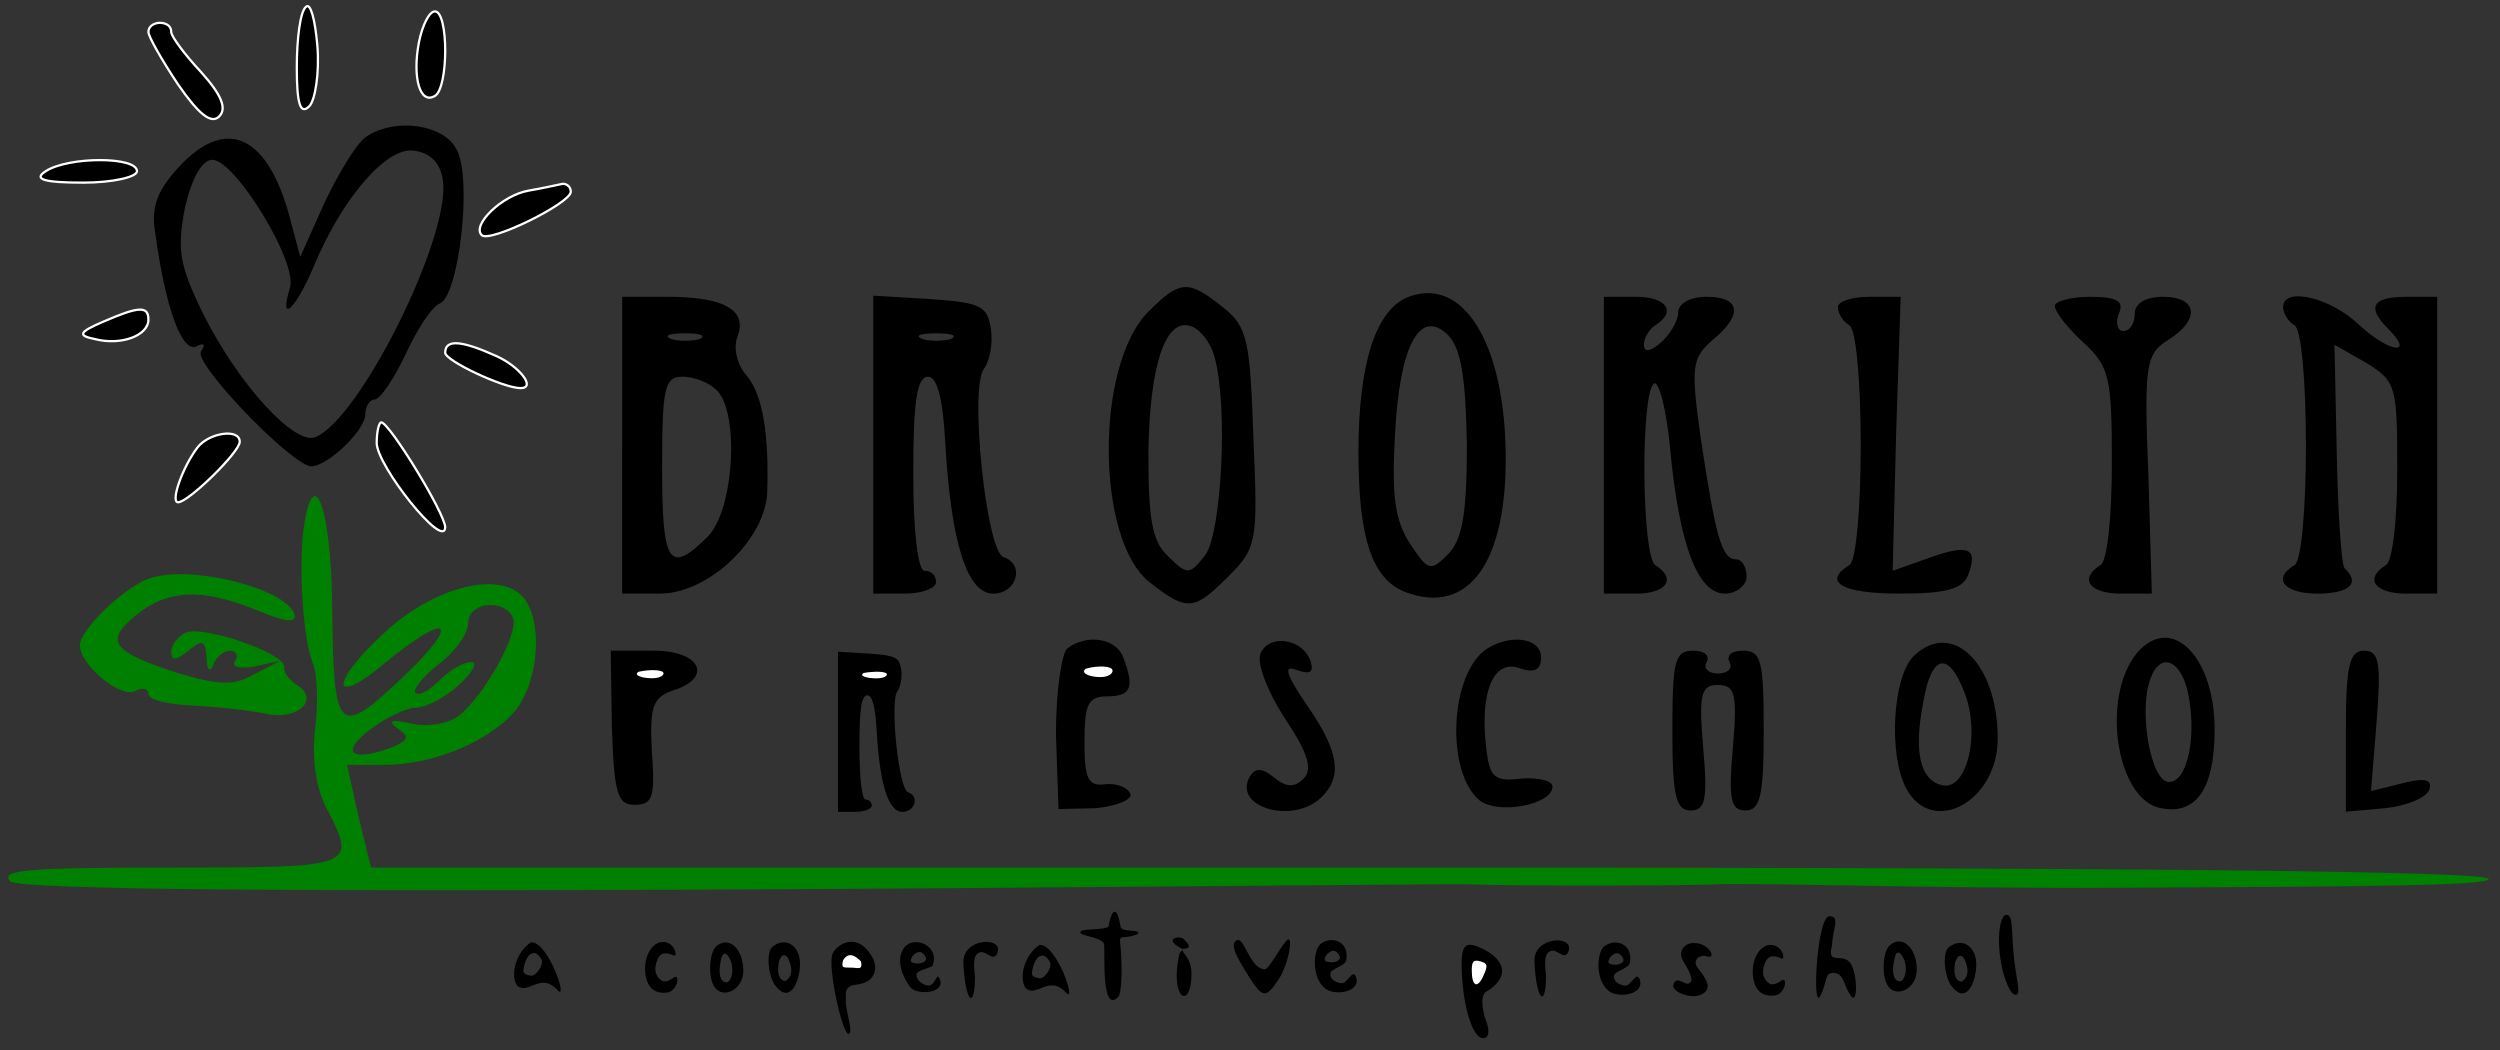 <?xml version="1.0" encoding="UTF-8" standalone="no"?>
<svg
   version="1.0"
   width="219pt"
   height="92pt"
   viewBox="0 0 219 92"
   preserveAspectRatio="xMidYMid meet"
   id="svg3056"
   sodipodi:docname="INIZNx01.svg"
   inkscape:version="1.2 (1:1.2+202206011327+fc4e4096c5)"
   xmlns:inkscape="http://www.inkscape.org/namespaces/inkscape"
   xmlns:sodipodi="http://sodipodi.sourceforge.net/DTD/sodipodi-0.dtd"
   xmlns="http://www.w3.org/2000/svg"
   xmlns:svg="http://www.w3.org/2000/svg">
  <rect x="0" y="0" width="219" height="92" fill="#333333" stroke="none"/>
  <defs
     id="defs3060">
    <inkscape:path-effect
       effect="powerstroke"
       id="path-effect8260"
       is_visible="true"
       lpeversion="1"
       offset_points="1.279,2.508"
       not_jump="true"
       sort_points="true"
       interpolator_type="CentripetalCatmullRom"
       interpolator_beta="0.75"
       start_linecap_type="round"
       linejoin_type="spiro"
       miter_limit="4"
       scale_width="1"
       end_linecap_type="round" />
    <inkscape:path-effect
       effect="simplify"
       id="path-effect8258"
       is_visible="true"
       lpeversion="1"
       steps="1"
       threshold="0.005"
       smooth_angles="0"
       helper_size="0"
       simplify_individual_paths="false"
       simplify_just_coalesce="false"
       step="1" />
    <inkscape:path-effect
       effect="powerstroke"
       id="path-effect8241"
       is_visible="true"
       lpeversion="1"
       offset_points="0.454,2.508"
       not_jump="true"
       sort_points="true"
       interpolator_type="CentripetalCatmullRom"
       interpolator_beta="0.75"
       start_linecap_type="round"
       linejoin_type="spiro"
       miter_limit="4"
       scale_width="1"
       end_linecap_type="round" />
    <inkscape:path-effect
       effect="simplify"
       id="path-effect8239"
       is_visible="true"
       lpeversion="1"
       steps="1"
       threshold="0.005"
       smooth_angles="0"
       helper_size="0"
       simplify_individual_paths="false"
       simplify_just_coalesce="false"
       step="1" />
    <marker
       style="overflow:visible"
       id="Dot"
       refX="0"
       refY="0"
       orient="auto"
       inkscape:stockid="Dot"
       markerWidth="5.667"
       markerHeight="5.667"
       viewBox="0 0 5.667 5.667"
       inkscape:isstock="true"
       inkscape:collect="always"
       preserveAspectRatio="xMidYMid">
      <path
         transform="scale(0.5)"
         style="fill:context-stroke;fill-rule:evenodd;stroke:context-stroke;stroke-width:1pt"
         d="M 5,0 C 5,2.76 2.76,5 0,5 -2.76,5 -5,2.76 -5,0 c 0,-2.76 2.3,-5 5,-5 2.76,0 5,2.24 5,5 z"
         id="Dot1"
         sodipodi:nodetypes="sssss" />
    </marker>
  </defs>
  <sodipodi:namedview
     id="namedview3058"
     pagecolor="#ffffff"
     bordercolor="#000000"
     borderopacity="0.25"
     inkscape:showpageshadow="2"
     inkscape:pageopacity="0.0"
     inkscape:pagecheckerboard="0"
     inkscape:deskcolor="#d1d1d1"
     inkscape:document-units="pt"
     showgrid="true"
     inkscape:zoom="2"
     inkscape:cx="114"
     inkscape:cy="83.25"
     inkscape:window-width="1920"
     inkscape:window-height="952"
     inkscape:window-x="0"
     inkscape:window-y="27"
     inkscape:window-maximized="1"
     inkscape:current-layer="g3054">
    <inkscape:grid
       type="xygrid"
       id="grid9535" />
  </sodipodi:namedview>
  <g
     transform="translate(0,92) scale(0.1,-0.1)"
     fill="#000000"
     stroke="none"
     id="g3054">
    <path
       d="M322 801 c-8 -4 -24 -30 -37 -57 l-22 -49 -8 30 c-19 76 -56 95 -99 48 -18 -20 -24 -34 -20 -57 9 -67 24 -107 37 -99 6 3 7 1 3 -5 -6 -10 71 -91 94 -100 12 -5 50 30 50 45 0 7 4 13 8 13 5 0 17 18 27 39 10 22 23 42 30 45 17 6 29 110 15 135 -11 22 -53 28 -78 12z m66 -39 c7 -49 -73 -210 -112 -225 -18 -7 -67 46 -98 108 -21 43 -23 56 -16 93 6 26 15 42 24 42 20 0 75 -90 68 -112 -10 -33 5 -19 21 19 25 60 64 105 88 101 14 -2 23 -11 25 -26z"
       id="path2958"
       style="fill:#000000;fill-opacity:1" />
    <path
       d="M1006 647 c-47 -47 -46 -200 1 -237 33 -26 39 -25 69 5 25 25 26 30 22 121 -3 86 -5 98 -27 115 -30 24 -37 24 -65 -4z m58 -40 c12 -44 6 -153 -8 -173 -14 -18 -16 -18 -33 -1 -14 13 -17 33 -17 90 1 77 15 120 38 111 8 -3 17 -15 20 -27z"
       id="path2964" />
    <path
       d="M1234 660 c-29 -11 -44 -59 -44 -136 0 -76 12 -112 42 -123 55 -20 88 27 87 121 -1 97 -37 156 -85 138z m51 -129 c0 -62 -4 -84 -17 -97 -15 -15 -17 -14 -33 10 -13 20 -16 42 -13 95 4 79 22 112 47 87 11 -12 15 -38 16 -95z"
       id="path2966" />
    <path
       d="M545 530 l0 -130 33 0 c42 0 91 46 94 87 2 52 -4 88 -18 104 -8 9 -12 24 -8 34 9 23 -11 35 -61 35 l-40 0 0 -130z m68 93 c-7 -2 -19 -2 -25 0 -7 3 -2 5 12 5 14 0 19 -2 13 -5z m15 -45 c20 -20 15 -105 -8 -128 -34 -34 -40 -24 -40 60 0 70 2 80 18 80 10 0 23 -5 30 -12z"
       id="path2968" />
    <path
       d="M765 530 l0 -130 28 0 c15 0 27 5 27 10 0 6 -4 10 -10 10 -6 0 -10 35 -10 85 0 62 3 85 13 85 8 0 13 -20 15 -57 5 -88 19 -133 42 -133 21 0 28 26 9 32 -15 5 -30 149 -17 165 5 7 8 22 6 35 -3 20 -9 23 -53 26 l-50 3 0 -131z m68 93 c-7 -2 -19 -2 -25 0 -7 3 -2 5 12 5 14 0 19 -2 13 -5z"
       id="path2970" />
    <path
       d="m 734.071,278.675 v -69.871 h 15.049 c 8.062,0 14.512,2.687 14.512,5.375 0,3.225 -2.15,5.375 -5.375,5.375 -3.225,0 -5.375,18.811 -5.375,45.685 0,33.323 1.612,45.685 6.987,45.685 4.3,0 6.987,-10.749 8.062,-30.636 2.687,-47.297 10.212,-71.483 22.574,-71.483 11.287,0 15.049,13.974 4.837,17.199 -8.062,2.687 -16.124,80.083 -9.137,88.682 2.687,3.762 4.3,11.824 3.225,18.811 -1.612,10.749 -4.837,12.362 -28.486,13.974 l -26.873,1.612 z m 36.548,49.984 c -3.762,-1.075 -10.212,-1.075 -13.437,0 -3.762,1.612 -1.075,2.687 6.45,2.687 7.525,0 10.212,-1.075 6.987,-2.687 z"
       id="path2970-3"
       style="stroke-width:0.537" />
    <path
       d="M1405 530 l0 -130 28 0 c27 0 36 13 17 25 -12 8 -13 152 -1 159 4 3 11 -23 14 -57 8 -84 24 -127 48 -127 10 0 19 7 19 15 0 8 -4 15 -9 15 -13 0 -18 20 -31 105 -9 64 -8 71 10 87 27 22 25 38 -5 38 -15 0 -25 -6 -25 -14 0 -7 -7 -19 -15 -26 -9 -8 -15 -9 -15 -2 0 6 5 14 10 17 19 12 10 25 -17 25 l-28 0 0 -130z"
       id="path2972" />
    <path
       d="M1610 651 c0 -6 5 -13 10 -16 6 -3 10 -50 10 -105 0 -55 -4 -102 -10 -105 -24 -15 -6 -25 44 -25 41 0 55 4 60 16 9 24 1 28 -35 15 l-31 -11 3 120 4 120 -27 0 c-16 0 -28 -4 -28 -9z"
       id="path2974" />
    <path
       d="M1800 652 c0 -5 11 -19 25 -32 23 -21 25 -31 25 -106 0 -46 -4 -86 -10 -89 -19 -12 -10 -25 18 -25 l27 0 -3 104 c-4 97 -2 106 17 118 29 18 26 38 -4 38 -16 0 -25 -6 -25 -15 0 -8 -4 -15 -10 -15 -5 0 -7 7 -4 15 5 11 -1 15 -25 15 -17 0 -31 -4 -31 -8z"
       id="path2976" />
    <path
       d="M2000 651 c0 -6 5 -13 10 -16 6 -3 10 -50 10 -105 0 -55 -4 -102 -10 -105 -20 -12 -9 -25 20 -25 28 0 38 9 24 22 -3 3 -6 49 -7 101 l-2 95 28 -16 c26 -16 27 -20 27 -94 0 -42 -4 -80 -10 -83 -19 -12 -10 -25 18 -25 l27 0 0 130 0 130 -27 0 c-30 0 -35 -9 -16 -28 24 -24 1 -21 -25 3 -26 25 -67 34 -67 16z"
       id="path2978" />
    <g
       id="g3587"
       style="mix-blend-mode:normal;fill:#000000;fill-opacity:1;stroke:#ffffff;stroke-width:2;stroke-linecap:butt;stroke-linejoin:miter;stroke-miterlimit:2;stroke-dasharray:none;stroke-opacity:1;paint-order:markers fill stroke;stroke-dashoffset:0">
      <path
         d="m 268,914 c -5,-4 -8,-28 -8,-53 0,-32 3,-42 11,-34 5,5 9,29 7,53 -2,23 -6,38 -10,34 z"
         id="path2952"
         style="fill:#000000;fill-opacity:1;stroke:#ffffff;stroke-width:2;stroke-linecap:butt;stroke-linejoin:miter;stroke-miterlimit:2;stroke-dasharray:none;stroke-opacity:1;paint-order:markers fill stroke;stroke-dashoffset:0" />
      <path
         d="m 367,883 c -6,-31 1,-55 14,-47 12,7 12,74 0,74 -5,0 -11,-12 -14,-27 z"
         id="path2954"
         style="fill:#000000;fill-opacity:1;stroke:#ffffff;stroke-width:2;stroke-linecap:butt;stroke-linejoin:miter;stroke-miterlimit:2;stroke-dasharray:none;stroke-opacity:1;paint-order:markers fill stroke;stroke-dashoffset:0" />
      <path
         d="m 130,892 c 0,-4 12,-25 26,-46 18,-26 29,-35 36,-28 7,7 2,19 -16,39 -14,15 -26,31 -26,35 0,5 -4,8 -10,8 -5,0 -10,-3 -10,-8 z"
         id="path2956"
         style="fill:#000000;fill-opacity:1;stroke:#ffffff;stroke-width:2;stroke-linecap:butt;stroke-linejoin:miter;stroke-miterlimit:2;stroke-dasharray:none;stroke-opacity:1;paint-order:markers fill stroke;stroke-dashoffset:0" />
      <path
         d="m 40,770 c -11,-7 -2,-10 33,-10 26,0 47,5 47,10 0,13 -60,13 -80,0 z"
         id="path2960"
         style="fill:#000000;fill-opacity:1;stroke:#ffffff;stroke-width:2;stroke-linecap:butt;stroke-linejoin:miter;stroke-miterlimit:2;stroke-dasharray:none;stroke-opacity:1;paint-order:markers fill stroke;stroke-dashoffset:0" />
      <path
         d="m 463,753 c -23,-4 -50,-30 -41,-39 7,-7 78,28 78,38 0,4 -3,7 -7,7 -5,-1 -18,-4 -30,-6 z"
         id="path2962"
         style="fill:#000000;fill-opacity:1;stroke:#ffffff;stroke-width:2;stroke-linecap:butt;stroke-linejoin:miter;stroke-miterlimit:2;stroke-dasharray:none;stroke-opacity:1;paint-order:markers fill stroke;stroke-dashoffset:0" />
      <path
         d="m 90,638 c -21,-9 -22,-12 -7,-15 23,-6 47,3 47,17 0,12 -8,12 -40,-2 z"
         id="path2980"
         style="fill:#000000;fill-opacity:1;stroke:#ffffff;stroke-width:2;stroke-linecap:butt;stroke-linejoin:miter;stroke-miterlimit:2;stroke-dasharray:none;stroke-opacity:1;paint-order:markers fill stroke;stroke-dashoffset:0" />
      <path
         d="m 390,611 c 0,-7 51,-31 66,-31 14,0 -1,19 -21,28 -31,14 -45,15 -45,3 z"
         id="path2982"
         style="fill:#000000;fill-opacity:1;stroke:#ffffff;stroke-width:2;stroke-linecap:butt;stroke-linejoin:miter;stroke-miterlimit:2;stroke-dasharray:none;stroke-opacity:1;paint-order:markers fill stroke;stroke-dashoffset:0" />
      <path
         d="m 330,532 c 0,-20 59,-94 60,-74 0,12 -49,92 -56,92 -2,0 -4,-8 -4,-18 z"
         id="path2984"
         style="fill:#000000;fill-opacity:1;stroke:#ffffff;stroke-width:2;stroke-linecap:butt;stroke-linejoin:miter;stroke-miterlimit:2;stroke-dasharray:none;stroke-opacity:1;paint-order:markers fill stroke;stroke-dashoffset:0" />
      <path
         d="m 173,528 c -13,-17 -24,-48 -17,-48 9,0 54,44 54,53 0,12 -27,8 -37,-5 z"
         id="path2986"
         style="fill:#000000;fill-opacity:1;stroke:#ffffff;stroke-width:2;stroke-linecap:butt;stroke-linejoin:miter;stroke-miterlimit:2;stroke-dasharray:none;stroke-opacity:1;paint-order:markers fill stroke;stroke-dashoffset:0" />
    </g>
    <path
       d="m 267,464 c -6,-35 -2,-103 7,-125 4,-9 5,-35 2,-58 -3,-26 1,-52 10,-69 27,-52 26,-52 -138,-52 -122,0 -149,-2 -139,-12 15,-16 1153.73,-2.77 1271.564,-2.527 67.827,-2.157 194.974,-1.157 218.35,-0.298 39,2 189.086,-3.84 364.086,-2.84 204,1 317,1.665 317,7.665 0,7 -316,10 -928,10 H 325 l -11,45 -10,45 h 33 c 45,0 97,23 117,51 20,29 21,83 1,99 -23,19 -77,4 -118,-34 -48,-44 -48,-67 0,-27 57,47 68,37 15,-13 -56,-53 -60,-49 -61,64 -1,81 -15,124 -24,74 z m 183,-89 c 0,-18 -27,-65 -48,-82 -9,-7 -27,-10 -41,-7 -18,4 -22,3 -13,-4 11,-7 10,-10 -3,-16 -36,-14 -48,-6 -22,14 14,11 33,20 41,20 9,0 26,9 38,20 12,11 17,20 11,20 -7,0 -19,-7 -28,-16 -9,-9 -18,-14 -21,-11 -3,2 6,14 20,25 15,11 26,27 26,36 0,9 8,16 20,16 11,0 20,-7 20,-15 z"
       id="path2988"
       style="fill:#008000"
       sodipodi:nodetypes="ccccsccccsscccscccccccscccccssssccsss" />
    <path
       d="M130 413 c-22 -8 -60 -45 -60 -58 0 -18 37 -48 49 -40 6 3 11 2 11 -3 0 -5 17 -9 38 -10 20 -1 49 -4 64 -7 28 -7 49 12 28 25 -6 4 -12 11 -11 16 0 12 -70 36 -86 30 -7 -3 -13 -11 -13 -17 0 -8 4 -8 15 1 12 10 15 9 16 -6 0 -11 3 -14 6 -6 2 6 9 12 14 12 6 0 8 -4 5 -9 -4 -5 4 -7 16 -5 l23 5 -23 -12 c-17 -10 -31 -9 -65 1 -59 19 -66 28 -38 51 28 23 59 24 107 4 24 -10 34 -11 32 -3 -8 23 -93 44 -128 31z"
       id="path2992"
       style="fill:#008000" />
    <path
       d="m 935,352 c -5,-4 -10,-38 -10,-75 L 927.264,211.264 960,212 c 19,2 33,8 30,13 -3,6 -13,9 -22,8 -15,-2 -18,5 -18,37 0,33 3,40 20,40 21,0 24,8 14,34 -6,17 -32,21 -49,8 z"
       id="path2994"
       sodipodi:nodetypes="csccccsscc" />
    <path
       d="M1104 347 c-3 -9 7 -34 22 -57 20 -30 24 -44 16 -52 -8 -8 -15 -8 -26 1 -10 8 -16 9 -21 1 -16 -27 38 -43 63 -18 18 18 15 40 -13 80 -19 28 -21 36 -9 31 12 -4 15 -2 12 8 -7 20 -37 24 -44 6z"
       id="path2996" />
    <path
       d="M1303 352 c-33 -21 -37 -108 -7 -133 16 -13 64 -4 64 12 0 5 -12 8 -27 7 -24 -3 -28 1 -31 26 -6 49 6 78 28 71 14 -5 20 -2 20 9 0 17 -26 21 -47 8z"
       id="path2998" />
    <path
       d="M1676 345 c-18 -19 -22 -86 -6 -116 23 -42 80 -11 80 44 0 66 -40 105 -74 72z m45 -32 c14 -36 2 -85 -19 -81 -20 4 -26 29 -17 74 7 41 22 44 36 7z"
       id="path3000" />
    <path
       d="M1872 348 c-32 -39 -18 -129 21 -136 31 -6 47 17 47 69 0 64 -38 102 -68 67z m44 -32 c9 -38 1 -81 -16 -81 -16 0 -27 63 -16 91 8 22 25 17 32 -10z"
       id="path3002" />
    <path
       d="M536 283 c2 -59 5 -68 20 -68 16 0 18 7 15 47 -2 39 1 47 18 53 36 11 25 35 -16 35 l-38 0 1 -67z"
       id="path3004" />
    <path
       d="M1465 280 c0 -57 3 -70 16 -70 13 0 15 10 11 55 -4 47 -2 55 13 55 15 0 17 -8 13 -55 -4 -45 -2 -55 11 -55 13 0 16 13 16 70 0 61 -2 70 -18 70 -10 0 -15 -4 -12 -10 3 -5 -1 -10 -10 -10 -9 0 -13 5 -10 10 3 6 -2 10 -12 10 -16 0 -18 -9 -18 -70z"
       id="path3008" />
    <path
       d="M2055 280 l0 -71 34 3 c19 2 36 9 39 16 3 9 -3 11 -23 6 l-28 -7 5 62 c4 51 2 61 -11 61 -13 0 -16 -13 -16 -70z"
       id="path3010" />
    <path
       d="m 1602.658,117.454 c -10.947,0.644 -15.578,-83.967 -8.061,-69.842 6.197,11.646 3.2,20.726 12.04,20.068 9.368,-0.697 8.23,-11.841 15.211,-20.663 5.157,-6.517 5.647,17.225 -0.156,28.066 -6.37,11.901 -22.011,-2.281 -16.793,16.931 0.633,15.578 7.442,24.87 -2.242,25.441 z"
       id="path3012"
       style="stroke-width:0.995"
       sodipodi:nodetypes="ssssscs" />
    <path
       d="m 1751.704,85.069 c 2,-18.169 8,-34.522 13,-36.339 7,-1.817 1.271,12.422 -0.729,35.133 -2,19.986 -0.271,34.818 -6.271,34.818 -5,0 -8,-15.444 -6,-33.613 z"
       id="path3014"
       sodipodi:nodetypes="sccss"
       style="stroke-width:0.953" />
    <path
       d="m 1035.729,88.8 c -0.01,-2.92 -2.079,-1.952 -2.723,-4.933 -8.659,-40.057 10.724,-49.098 10.724,-16.953 0,15 -8.901,17.836 -7.901,21.836 2.313,0.542 11.331,-0.484 -0.026,9.523 -7.056,1.916 -15.025,-2.227 -0.074,-9.473 z"
       id="path3016"
       sodipodi:nodetypes="csscccc" />
    <path
       d="m 843.924,76.532 c 1.377,-32.971 9.815,-42.803 10.163,-12.715 -0.034,2.131 -2.428,15.971 1.378,20.044 6.99,7.48 14.332,-8.581 18.265,1.473 5.656,14.457 -30.734,13.419 -29.806,-8.802 z"
       id="path3020"
       sodipodi:nodetypes="scsss" />
    <path
       d="m 971.287,109.307 c -0.429,-5.327 -28.304,-1.464 -24.558,-6.806 1.827,-2.604 20.118,-3.892 20.558,-10.209 0.618,-8.866 -2.474,-60.627 12.267,-45.619 3.51,3.574 3.647,31.837 1.729,46.786 -1.181,9.202 3.232,2.994 15.241,8.225 4.008,4.933 -14.057,0.965 -14.944,6.531 -3.478,21.841 -8.511,12.297 -10.293,1.092 z"
       id="path3022"
       sodipodi:nodetypes="csssscsc"
       style="stroke-width:1.054" />
    <g
       id="g10472"
       transform="translate(40.736,0.668)">
      <path
         d="m 1239.658,75.414 c 0,-33 8.751,-65.496 18.751,-65.496 5,0 6,6 3,14 -3,8 -6.225,22.7 -0.225,26.7 17,10 20.474,24.796 -1.526,36.796 -13.292,6.305 -20,8 -20,-12 z"
         id="path3024"
         sodipodi:nodetypes="sssccs" />
      <path
         d="m 1248.531,69.357 c 0,-14.339 5.198,-16.512 10.396,-4.345 3.998,8.69 3.199,10.428 -2.799,12.166 -5.997,1.738 -7.597,0 -7.597,-7.821 z"
         id="path3026"
         style="fill:#ffffff;fill-opacity:1;stroke-width:0.417" />
    </g>
    <path
       d="m 565.089,71.547 c 0,-13.502 6,-22.17 18,-21.132 11,0 13.362,18.832 6.28,12.672 -6.608,-4.505 -9.255,-2.63 -11.253,-0.904 -4.677,4.039 -5.165,10.33 -2.073,17.408 3.855,8.824 11.471,4.183 14.292,3.356 3.802,-1.114 0.512,11.907 -9.537,11.907 -9,0 -15.709,-10.844 -15.709,-23.307 z"
       id="path3030"
       sodipodi:nodetypes="sccsssss"
       style="stroke-width:1.019" />
    <g
       id="g9274"
       transform="translate(11.159,14.421)">
      <path
         d="m 718.229,70.274 c -4.927,-10.522 8.716,-72.171 14.139,-70.28 4.445,1.551 -2.983,18.996 -2.574,29.74 0.213,5.586 -1.327,8.772 4.128,12.117 2.339,1.434 11.524,0.814 16.785,5.516 7.116,6.36 4.874,14.819 2.622,18.991 -13.059,24.19 -31.581,11.807 -35.1,3.915 z"
         id="path3018"
         sodipodi:nodetypes="csssssc"
         style="stroke-width:0.786" />
      <path
         d="m 727.336,64.243 c -1.939,-7.775 1.135,-5.876 8.477,-6.352 5.403,-0.351 8.885,-1.859 7.219,5.482 -4.786,5.011 -11.005,8.906 -15.696,0.87 z"
         id="path3036"
         style="fill:#ffffff;fill-opacity:1;stroke-width:0.451"
         sodipodi:nodetypes="cscc" />
    </g>
    <path
       d="M 910.598,92.222 C 897.647,83.738 892.243,64.222 898.266,54.593 c 9.879,-9.218 20.485,12.29 35.574,-4.202 9.898,-10.818 -8.175,43.145 -23.242,41.831 z m 9.37,-15.406 c 1.61,-4.819 -4.807,-14.144 -9.31,-13.791 -7.785,1.133 -7.206,3.506 -6.03,8.598 2.725,11.618 9.891,15.677 15.34,5.193 z"
       id="path3000-6-3"
       style="fill:#000000;fill-opacity:1;stroke-width:0.332"
       sodipodi:nodetypes="ccsccccc" />
    <path
       d="m 1081.73,94.928 c -4.314,-5.161 6.52,-20.649 13.04,-31.661 11.736,-17.895 14.344,-17.895 26.081,0 8.448,14.369 11.418,35.162 7.594,33.784 -4.332,-1.561 -16.379,-26.386 -20.642,-26.157 -14.326,0.772 -18.279,33.36 -26.073,24.034 z"
       id="path3040"
       sodipodi:nodetypes="sccsss"
       style="stroke-width:1.34" />
    <path
       d="m 1481.829,61.226 c -3.593,-9.073 -12.491,6.648 -15.953,-3.779 -1.924,-5.796 14.047,-12.777 23.762,-9.048 9,4.095 8.092,10.398 -1.274,22.225 -6.137,6.481 -2.02,12.494 5.317,12.055 11.483,-4.682 3.903,11.194 -9.097,11.194 -7.92,0.48 -12.386,-5.189 -11.996,-10.399 0.442,-5.91 8.479,-12.998 9.241,-22.247 z"
       id="path3046"
       sodipodi:nodetypes="csccccsc"
       style="stroke-width:1.012" />
    <path
       d="m 627.247,90.879 c -5.814,-5.663 -7.107,-25.631 -1.938,-34.573 7.43,-12.518 25.842,-3.278 25.842,13.114 0,19.671 -12.921,31.294 -23.904,21.459 z m 12.49,-11.712 c 4.522,-10.729 -0.366,-20.84 -4.056,-19.647 -4.289,0.666 -7.02,6.324 -4.113,19.736 1.555,7.399 4.851,6.999 8.169,-0.089 z"
       id="path3000-6"
       style="stroke-width:0.31"
       sodipodi:nodetypes="ccsccccc" />
    <path
       d="m 676.642,90.585 c -5.814,-5.257 -3.552,-24.396 1.616,-32.696 11.809,-16.828 20.342,-2.623 22.288,12.776 2.616,20.704 -12.202,29.656 -23.904,19.921 z m 13.625,-9.74 c 4.522,-9.96 3.848,-16.337 -2.408,-20.353 -6.461,1.107 -6.844,8.571 -5.646,16.73 1.925,5.808 4.513,8.227 8.054,3.623 z"
       id="path3000-6-6"
       style="fill:#000000;fill-opacity:1;stroke-width:0.299"
       sodipodi:nodetypes="ccsccccc" />
    <path
       d="m 756.582,330.372 c -4.507,-2.432 2.853,-4.572 10.862,-4.614 6.321,-0.033 9.656,1.91 9.492,3.58 -0.248,2.518 -10.663,2.945 -20.354,1.034 z"
       id="path3042-6"
       style="fill:#ffffff;fill-opacity:1;stroke-width:0.563"
       sodipodi:nodetypes="cssc" />
    <path
       d="m 559.301,331.505 c -4.862,-2.982 3.077,-5.605 11.716,-5.656 6.818,-0.041 10.415,2.342 10.237,4.388 -0.268,3.086 -11.501,3.61 -21.953,1.268 z"
       id="path3042-6-7"
       style="fill:#ffffff;fill-opacity:1;stroke-width:0.648"
       sodipodi:nodetypes="cssc" />
    <path
       d="m 951.189,334.25 c -5.187,-3.895 3.283,-7.322 12.501,-7.389 7.275,-0.053 11.113,3.059 10.923,5.733 -0.286,4.032 -12.271,4.716 -23.424,1.657 z"
       id="path3042-6-0-0"
       style="fill:#ffffff;fill-opacity:1;stroke-width:0.765"
       sodipodi:nodetypes="cssc" />
    <path
       d="m 794.144,91.962 c -6.887,-5.687 -9.194,-19.118 2.941,-36.388 5.822,-7.798 30.085,-5.832 26.529,5.641 -2.848,9.191 -3.679,-3.538 -9.368,-4.489 -4.674,-0.781 -12.225,4.676 -11.327,9.951 0.638,3.744 13.292,5.297 14.185,7.805 5.751,16.15 -13.623,25.079 -22.96,17.48 z m 15.582,-8.45 c 3.72,-4.828 -0.267,-6.804 -4.786,-7.579 -4.969,0.183 -9.34,0.371 -5.675,6.413 4.166,4.552 7.636,4.871 10.461,1.166 z"
       id="path3000-6-3-7"
       style="fill:#000000;fill-opacity:1;stroke-width:0.322"
       sodipodi:nodetypes="ccssssccccc" />
    <path
       d="m 465.118,94.49 c -12.951,-8.484 -18.355,-28 -12.331,-37.629 9.879,-9.218 20.485,12.29 35.574,-4.202 9.898,-10.818 -8.175,43.145 -23.242,41.831 z m 9.37,-15.406 c 1.61,-4.819 -4.807,-14.144 -9.31,-13.791 -7.785,1.133 -7.206,3.506 -6.03,8.598 2.725,11.618 9.891,15.677 15.34,5.193 z"
       id="path3000-6-3-72"
       style="fill:#000000;fill-opacity:1;stroke-width:0.332"
       sodipodi:nodetypes="ccsccccc" />
    <path
       d="m 1156.695,93 c -6.887,-5.687 -8.083,-32.981 6.73,-40.533 9.827,-4.433 28.216,-0.346 24.661,11.126 -2.849,9.191 -7.546,-5.674 -13.259,-4.875 -5.331,0.746 -10.255,3.721 -9.357,8.996 0.637,3.744 12.895,5.937 13.829,11.143 3.027,16.875 -13.267,21.741 -22.604,14.142 z m 15.582,-8.45 c 3.72,-4.828 -0.267,-6.804 -4.786,-7.579 -4.969,0.183 -9.34,0.371 -5.675,6.413 4.166,4.552 7.636,4.871 10.461,1.166 z"
       id="path3000-6-3-7-6"
       style="fill:#000000;fill-opacity:1;stroke-width:0.322"
       sodipodi:nodetypes="ccssssccccc" />
    <path
       d="m 1344.17,77.815 c 1.377,-32.971 9.815,-42.803 10.163,-12.715 -0.034,2.131 -2.428,15.971 1.378,20.044 6.99,7.48 14.332,-8.581 18.265,1.473 5.656,14.457 -30.734,13.419 -29.806,-8.802 z"
       id="path3020-5"
       sodipodi:nodetypes="scsss" />
    <path
       d="m 1405.157,90.865 c -6.887,-5.687 -8.083,-32.981 6.73,-40.533 9.827,-4.433 28.216,-0.346 24.661,11.126 -2.849,9.191 -7.546,-5.674 -13.259,-4.875 -5.331,0.746 -10.255,3.721 -9.357,8.996 0.637,3.744 12.895,5.937 13.829,11.143 3.027,16.875 -13.267,21.741 -22.604,14.142 z m 15.582,-8.45 c 3.72,-4.828 -0.267,-6.804 -4.786,-7.579 -4.969,0.183 -9.34,0.371 -5.675,6.413 4.166,4.552 7.636,4.871 10.461,1.166 z"
       id="path3000-6-3-7-6-9"
       style="fill:#000000;fill-opacity:1;stroke-width:0.322"
       sodipodi:nodetypes="ccssssccccc" />
    <path
       d="m 1535.434,68.957 c 0,-13.502 6,-22.17 18,-21.132 11,0 13.362,18.832 6.28,12.672 -6.608,-4.505 -9.255,-2.63 -11.253,-0.904 -4.677,4.039 -5.165,10.33 -2.073,17.408 3.855,8.824 11.471,4.183 14.293,3.356 3.801,-1.114 0.512,11.907 -9.537,11.907 -9,0 -15.709,-10.844 -15.709,-23.307 z"
       id="path3030-0"
       sodipodi:nodetypes="sccsssss"
       style="stroke-width:1.019" />
    <path
       d="m 1655.212,91.754 c -5.814,-5.663 -7.106,-25.631 -1.938,-34.573 7.43,-12.518 25.842,-3.278 25.842,13.114 0,19.671 -12.921,31.294 -23.904,21.459 z m 12.49,-11.712 c 4.522,-10.729 -0.366,-20.84 -4.056,-19.647 -4.289,0.666 -7.02,6.324 -4.113,19.736 1.555,7.399 4.851,6.999 8.169,-0.089 z"
       id="path3000-6-8"
       style="stroke-width:0.31"
       sodipodi:nodetypes="ccsccccc" />
    <path
       d="m 1707.028,90.079 c -5.814,-5.257 -3.552,-24.396 1.616,-32.696 11.809,-16.828 20.342,-2.623 22.288,12.776 2.616,20.704 -12.202,29.656 -23.904,19.921 z m 13.625,-9.74 c 4.522,-9.96 3.848,-16.337 -2.408,-20.353 -6.46,1.107 -6.844,8.571 -5.646,16.73 1.925,5.808 4.513,8.227 8.054,3.623 z"
       id="path3000-6-6-5"
       style="fill:#000000;fill-opacity:1;stroke-width:0.299"
       sodipodi:nodetypes="ccsccccc" />
  </g>
</svg>
